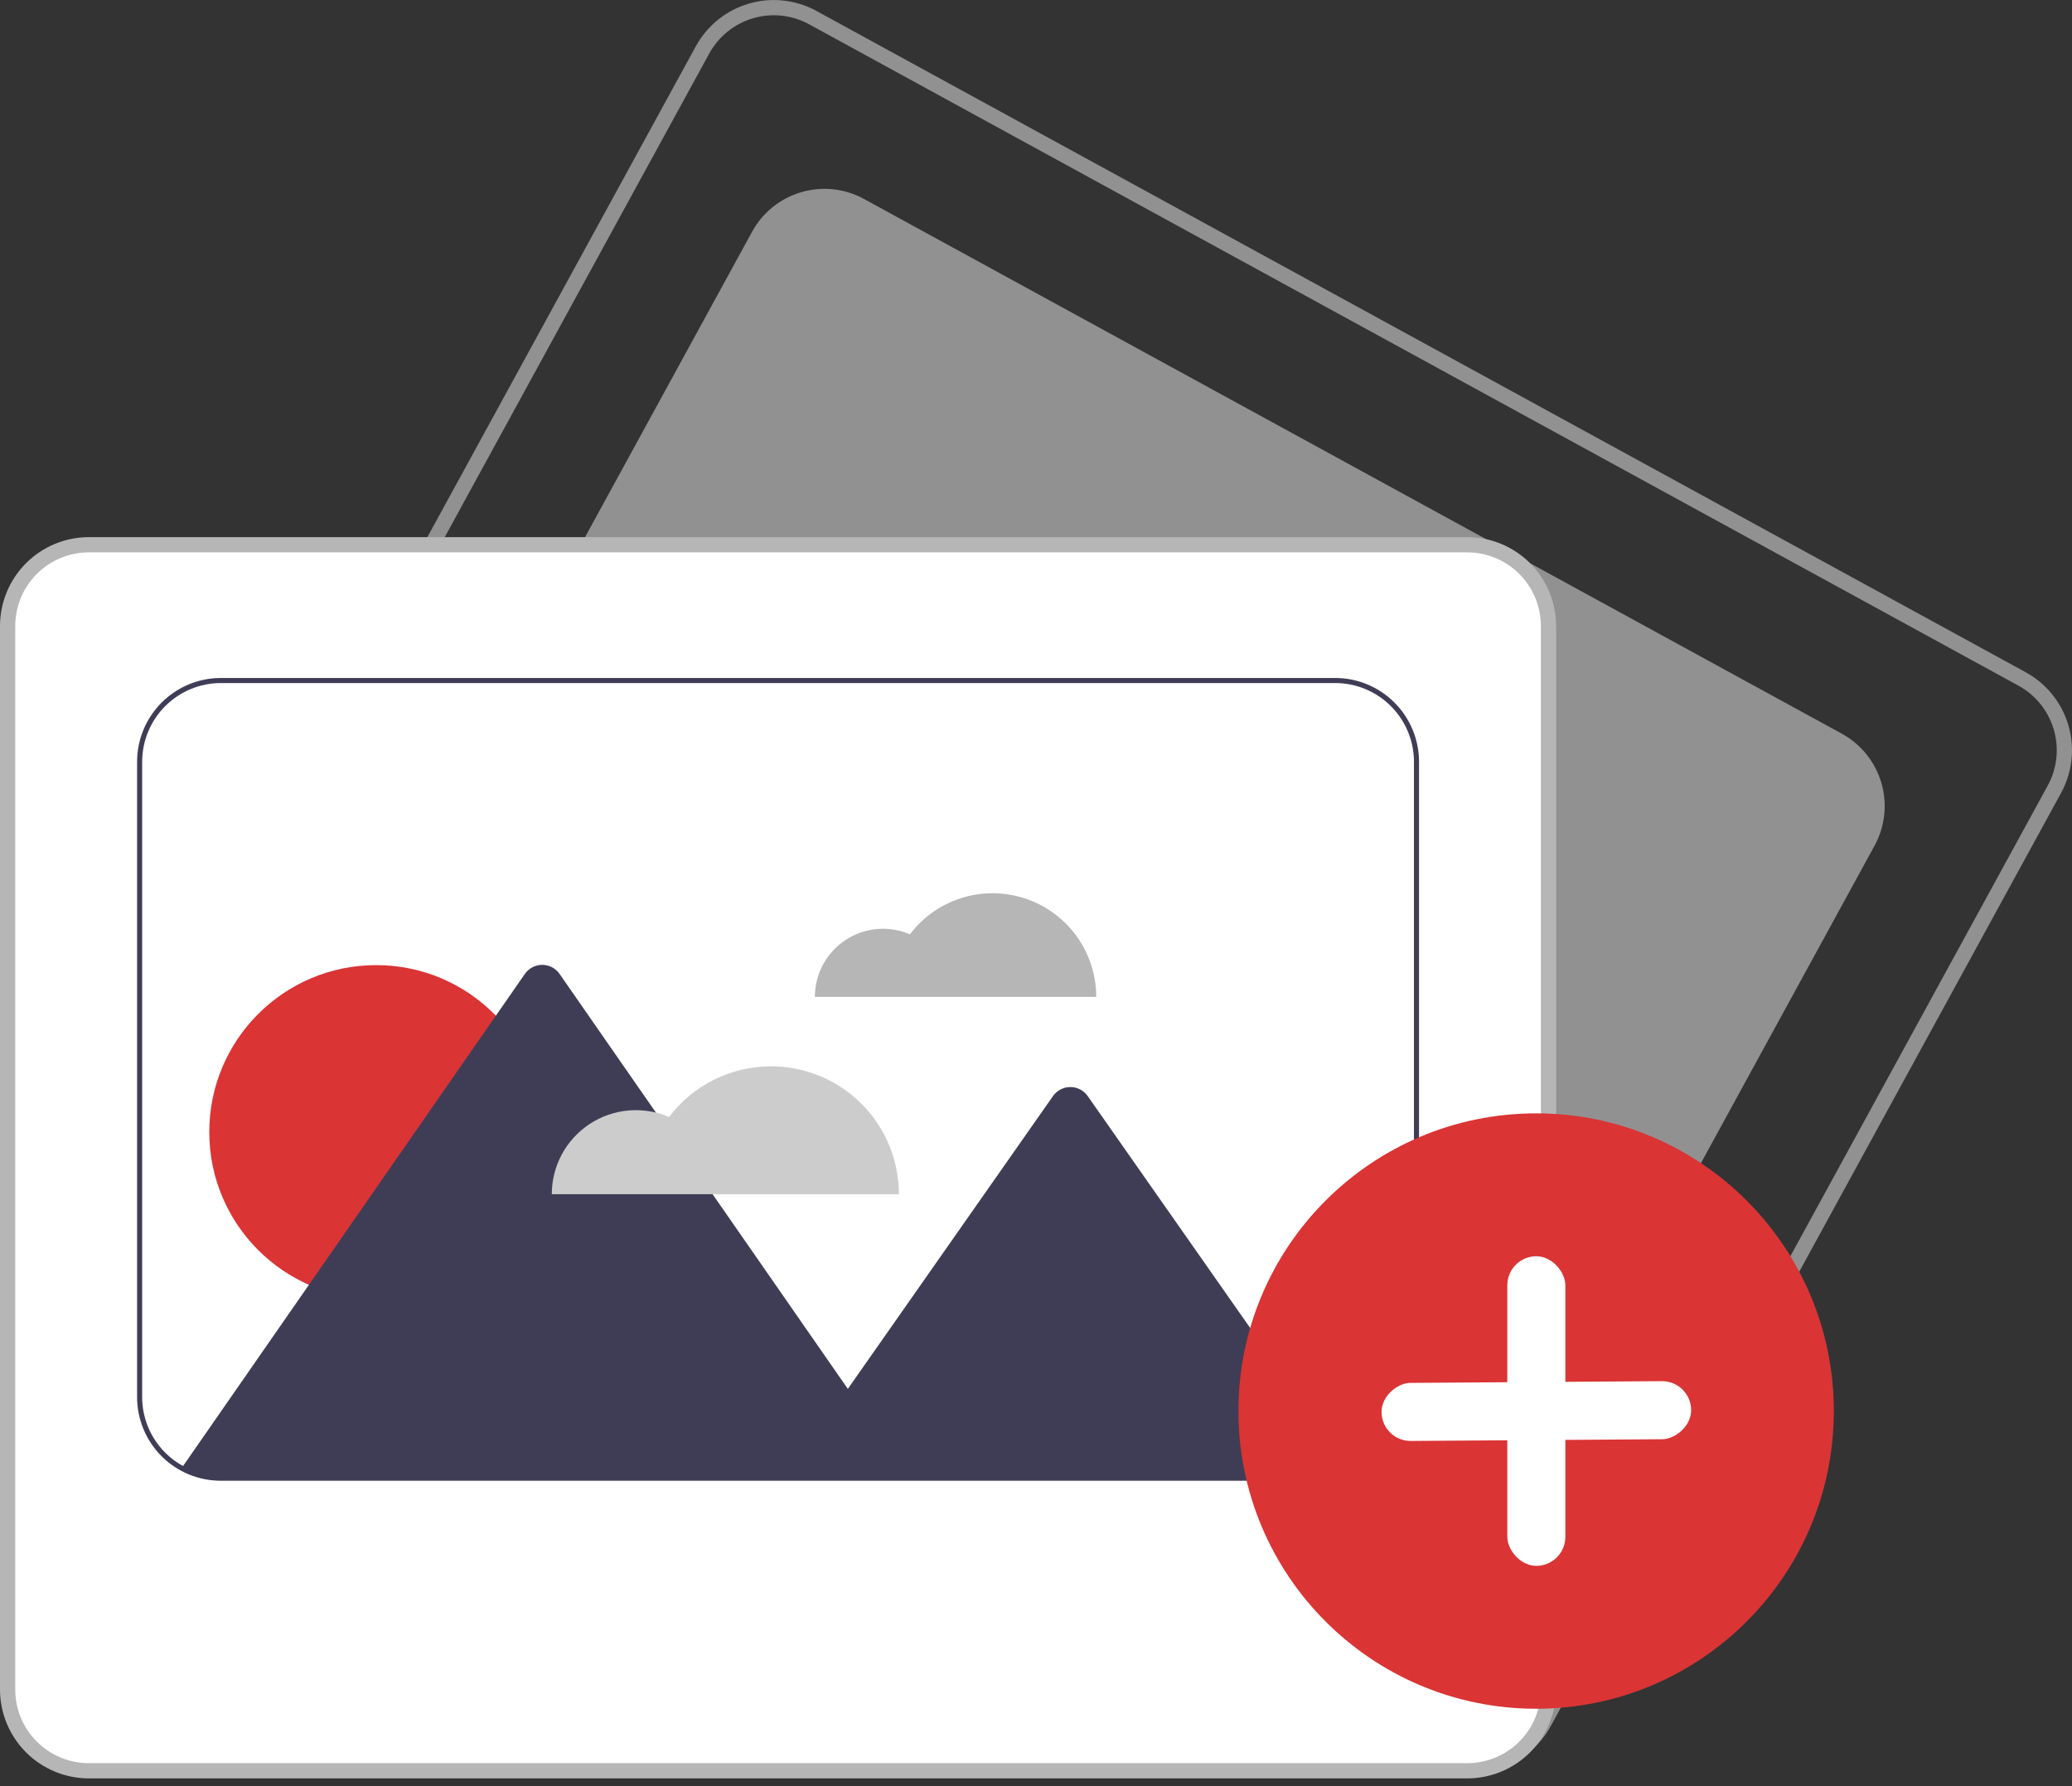 <svg width="87" height="75" viewBox="0 0 87 75" fill="none" xmlns="http://www.w3.org/2000/svg">
<rect x="0" y="0" width="87" height="75" fill="#333333" stroke="none"/>
<g clip-path="url(#clip0_1513_4058)">
<path d="M61.836 74.419C61.212 74.419 60.598 74.261 60.051 73.96L9.271 46.189C8.404 45.713 7.761 44.913 7.483 43.964C7.205 43.015 7.314 41.994 7.788 41.126L29.217 1.942C29.453 1.512 29.77 1.133 30.152 0.826C30.533 0.519 30.972 0.29 31.442 0.152C31.912 0.014 32.405 -0.03 32.892 0.023C33.379 0.076 33.851 0.224 34.281 0.459L85.06 28.23C85.927 28.706 86.571 29.506 86.849 30.455C87.127 31.404 87.017 32.425 86.543 33.293L65.114 72.477C64.88 72.908 64.563 73.287 64.181 73.595C63.799 73.902 63.36 74.131 62.889 74.267C62.547 74.368 62.192 74.419 61.836 74.419ZM60.358 73.399C61.077 73.792 61.923 73.884 62.71 73.653C63.496 73.423 64.159 72.889 64.553 72.17L85.982 32.986C86.375 32.267 86.466 31.421 86.235 30.635C86.005 29.848 85.472 29.185 84.753 28.791L33.974 1.02C33.254 0.627 32.408 0.535 31.622 0.766C30.835 0.996 30.172 1.53 29.779 2.249L8.349 41.432C7.957 42.152 7.866 42.998 8.096 43.784C8.326 44.571 8.859 45.234 9.578 45.628L60.358 73.399Z" fill="#919191"/>
<path d="M62.882 60.715C62.298 60.715 61.723 60.568 61.211 60.287L20.157 37.835C19.757 37.617 19.405 37.322 19.119 36.968C18.834 36.614 18.621 36.206 18.493 35.77C18.365 35.333 18.325 34.875 18.374 34.423C18.423 33.971 18.561 33.532 18.78 33.133L31.578 9.732C31.796 9.333 32.091 8.98 32.445 8.695C32.8 8.41 33.207 8.197 33.644 8.069C34.08 7.941 34.538 7.901 34.99 7.95C35.442 7.999 35.88 8.136 36.279 8.355L77.333 30.807C77.733 31.025 78.085 31.32 78.37 31.674C78.655 32.029 78.868 32.436 78.996 32.872C79.124 33.309 79.164 33.766 79.115 34.219C79.066 34.671 78.929 35.109 78.711 35.508L65.912 58.91C65.616 59.456 65.179 59.911 64.645 60.229C64.112 60.547 63.503 60.715 62.882 60.715Z" fill="#919191"/>
<path d="M61.608 74.409H3.73C2.812 74.408 1.932 74.043 1.282 73.393C0.633 72.744 0.267 71.864 0.266 70.945V26.284C0.267 25.366 0.633 24.485 1.282 23.836C1.932 23.187 2.812 22.821 3.73 22.82H61.608C62.526 22.821 63.407 23.187 64.056 23.836C64.706 24.485 65.071 25.366 65.072 26.284V70.945C65.071 71.864 64.706 72.744 64.056 73.393C63.407 74.043 62.526 74.408 61.608 74.409Z" fill="white"/>
<path d="M61.608 74.675H3.731C2.742 74.674 1.793 74.281 1.094 73.582C0.395 72.882 0.001 71.934 0 70.945V26.284C0.001 25.295 0.395 24.347 1.094 23.648C1.793 22.948 2.742 22.555 3.731 22.554H61.608C62.597 22.555 63.545 22.948 64.245 23.648C64.944 24.347 65.338 25.295 65.339 26.284V70.945C65.338 71.934 64.944 72.882 64.245 73.582C63.545 74.281 62.597 74.674 61.608 74.675ZM3.731 23.193C2.911 23.194 2.125 23.52 1.546 24.1C0.966 24.679 0.64 25.465 0.64 26.284V70.945C0.64 71.764 0.966 72.55 1.546 73.13C2.125 73.709 2.911 74.035 3.731 74.036H61.608C62.428 74.035 63.213 73.709 63.793 73.13C64.372 72.55 64.698 71.764 64.699 70.945V26.284C64.698 25.465 64.372 24.679 63.793 24.1C63.213 23.52 62.428 23.194 61.608 23.193H3.731Z" fill="#B6B6B6"/>
<path d="M41.676 37.507C41.004 37.506 40.341 37.662 39.739 37.961C39.136 38.26 38.612 38.695 38.207 39.232C37.772 39.045 37.297 38.968 36.825 39.01C36.353 39.051 35.899 39.209 35.503 39.47C35.107 39.73 34.783 40.085 34.558 40.502C34.333 40.919 34.215 41.385 34.215 41.859H46.029C46.029 41.287 45.916 40.721 45.697 40.193C45.479 39.665 45.158 39.185 44.754 38.781C44.35 38.377 43.87 38.057 43.342 37.838C42.814 37.619 42.248 37.507 41.676 37.507Z" fill="#B6B6B6"/>
<path d="M15.796 54.543C19.667 54.543 22.805 51.405 22.805 47.534C22.805 43.663 19.667 40.525 15.796 40.525C11.925 40.525 8.787 43.663 8.787 47.534C8.787 51.405 11.925 54.543 15.796 54.543Z" fill="#DA3435"/>
<path d="M56.85 61.979C56.593 62.039 56.33 62.07 56.066 62.069H9.273C8.697 62.07 8.13 61.925 7.625 61.646L7.75 61.467L12.971 53.949L20.707 42.812L20.82 42.649L22.037 40.897C22.119 40.779 22.228 40.682 22.355 40.616C22.482 40.549 22.624 40.514 22.767 40.514C22.911 40.514 23.052 40.549 23.179 40.616C23.306 40.682 23.416 40.779 23.497 40.897L27.541 46.717V46.718L29.92 50.144L35.599 58.319L44.213 46.025C44.295 45.907 44.404 45.812 44.531 45.745C44.658 45.679 44.799 45.645 44.942 45.645C45.085 45.645 45.226 45.679 45.353 45.745C45.48 45.812 45.589 45.907 45.671 46.025L51.197 53.911L51.514 54.364L56.85 61.979Z" fill="#3F3D56"/>
<path d="M32.374 44.774C31.545 44.774 30.726 44.966 29.983 45.335C29.241 45.704 28.594 46.241 28.093 46.903C27.557 46.672 26.971 46.578 26.389 46.629C25.806 46.68 25.246 46.875 24.758 47.197C24.27 47.518 23.869 47.956 23.591 48.47C23.314 48.984 23.169 49.56 23.169 50.144H37.744C37.744 49.439 37.605 48.741 37.335 48.089C37.065 47.438 36.67 46.846 36.171 46.347C35.672 45.849 35.081 45.453 34.429 45.183C33.778 44.913 33.079 44.774 32.374 44.774Z" fill="#CCCCCC"/>
<path d="M56.065 62.176H9.273C8.811 62.176 8.353 62.086 7.926 61.909C7.5 61.732 7.112 61.473 6.785 61.147C6.458 60.82 6.199 60.432 6.023 60.005C5.846 59.578 5.755 59.12 5.756 58.658V31.986C5.757 31.053 6.128 30.159 6.787 29.5C7.446 28.84 8.34 28.469 9.273 28.468H56.065C56.998 28.469 57.892 28.84 58.551 29.5C59.211 30.159 59.582 31.053 59.583 31.986V58.658C59.583 59.12 59.493 59.578 59.316 60.005C59.14 60.432 58.88 60.82 58.554 61.147C58.227 61.474 57.839 61.733 57.412 61.909C56.985 62.086 56.528 62.176 56.065 62.176ZM9.273 28.681C8.397 28.682 7.557 29.031 6.938 29.65C6.318 30.27 5.97 31.11 5.969 31.986V58.658C5.968 59.092 6.054 59.522 6.219 59.923C6.385 60.324 6.629 60.689 6.936 60.996C7.243 61.303 7.607 61.546 8.008 61.712C8.409 61.878 8.839 61.963 9.273 61.963H56.065C56.499 61.963 56.929 61.878 57.331 61.712C57.732 61.546 58.096 61.303 58.403 60.996C58.71 60.689 58.953 60.325 59.119 59.923C59.285 59.522 59.37 59.093 59.37 58.658V31.986C59.369 31.11 59.02 30.27 58.401 29.65C57.781 29.031 56.941 28.682 56.065 28.681H9.273Z" fill="#3F3D56"/>
<circle cx="64.5" cy="59.25" r="12.5" fill="#DA3435"/>
<rect x="63.289" y="52.75" width="2.438" height="13" rx="1.219" fill="white"/>
<rect x="58.017" y="60.514" width="2.438" height="13" rx="1.219" transform="rotate(-90.394 58.017 60.514)" fill="white"/>
</g>
<defs>
<clipPath id="clip0_1513_4058">
<rect width="87" height="74.676" fill="white"/>
</clipPath>
</defs>
</svg>
